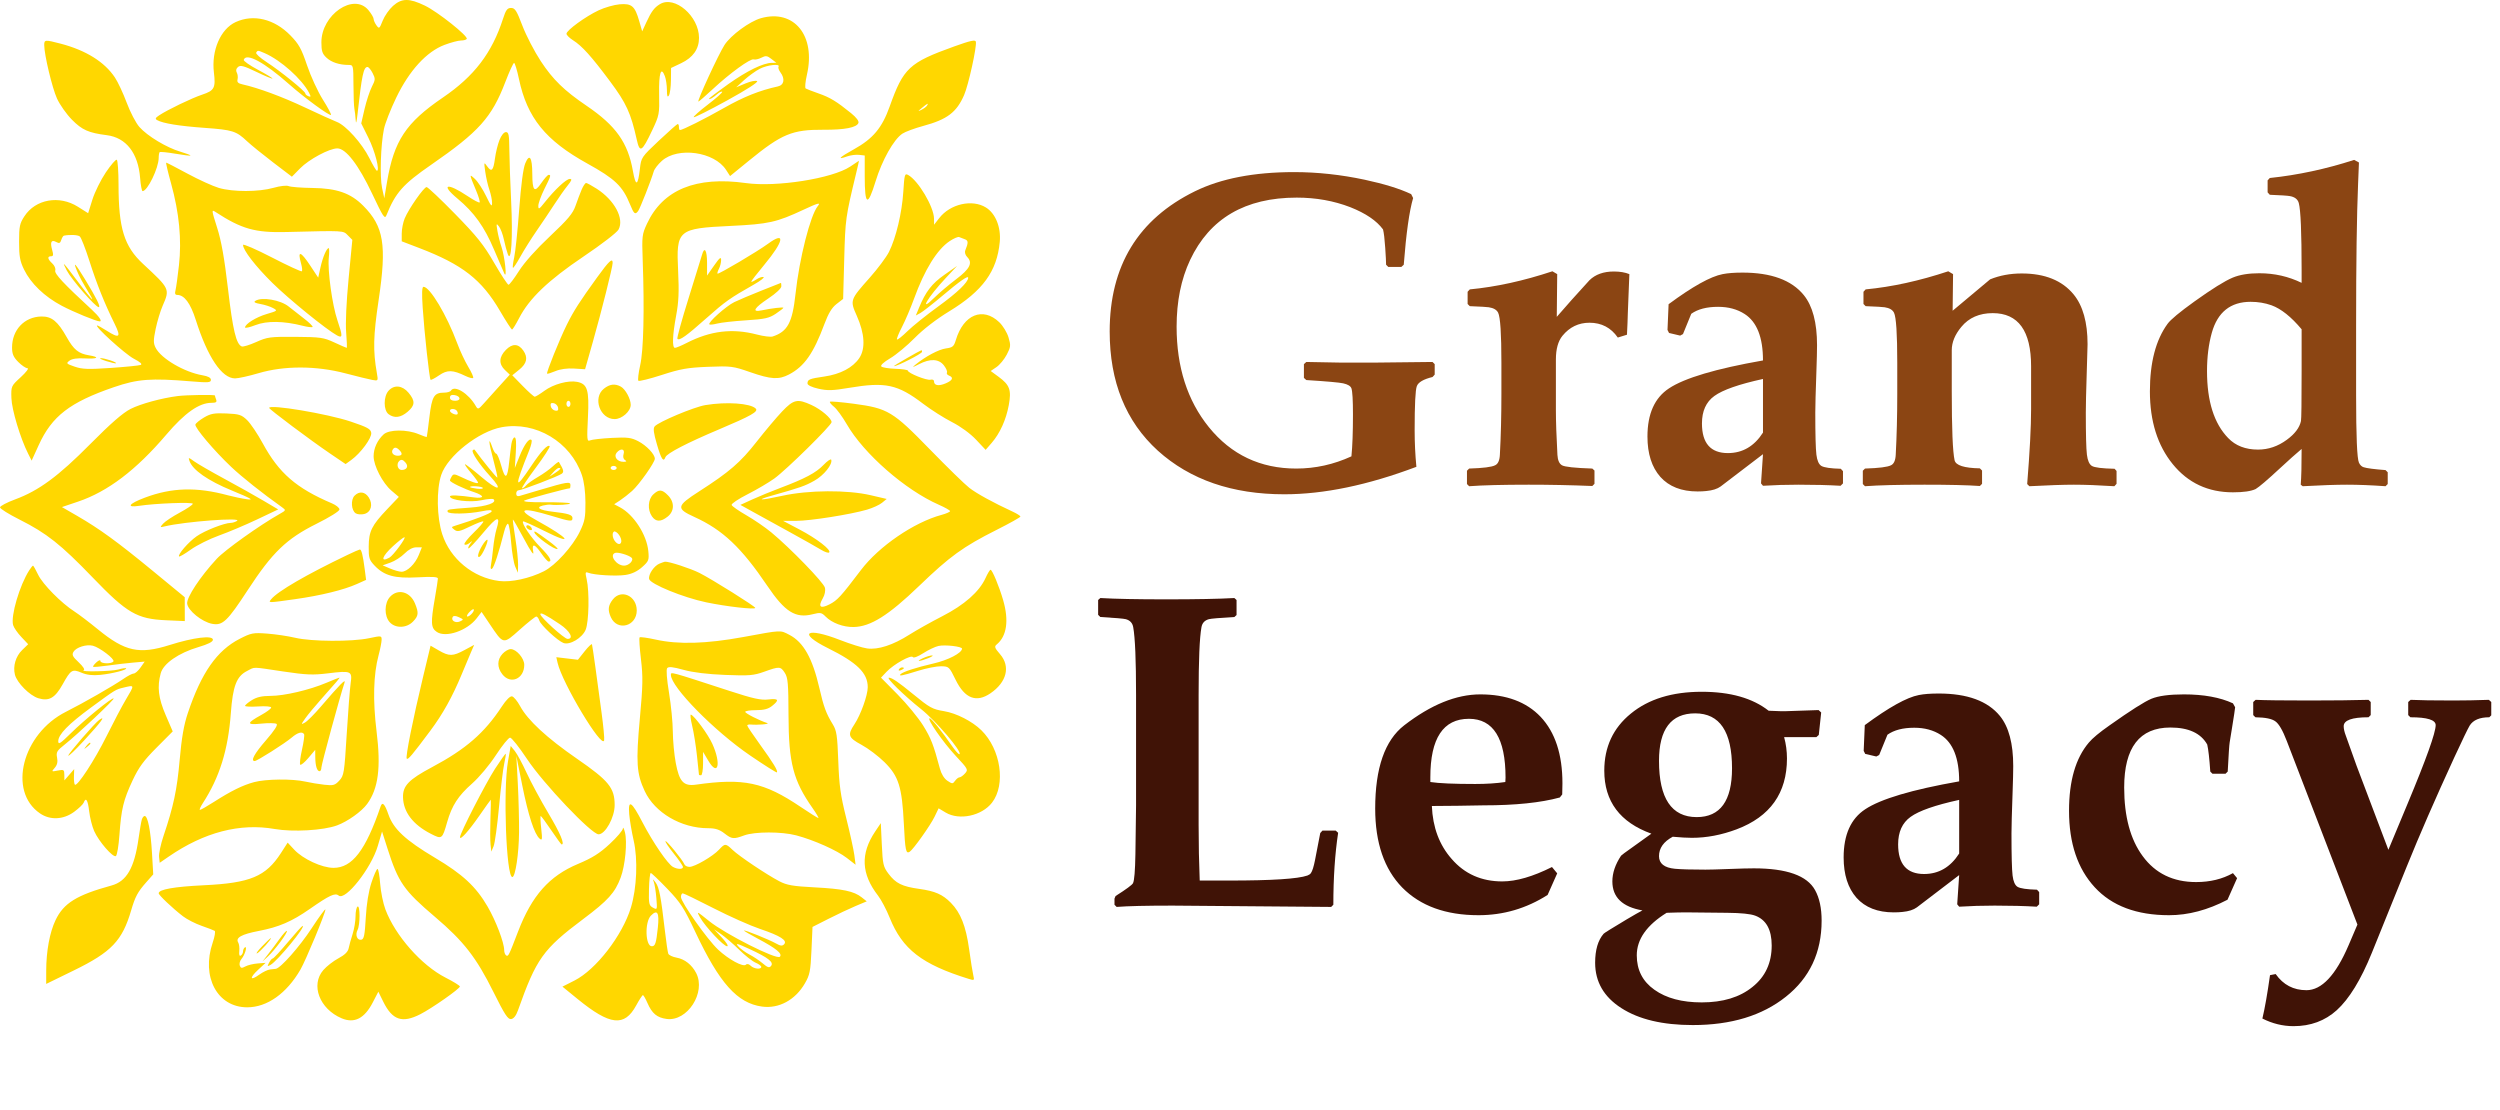 <svg width="196" height="87" viewBox="0 0 196 87" fill="none" xmlns="http://www.w3.org/2000/svg">
<path d="M112.48 29.37L112.31 29.558C111.603 29.729 111.193 29.968 111.079 30.275C110.965 30.572 110.908 31.722 110.908 33.727C110.908 34.696 110.954 35.653 111.045 36.599C107.24 38.034 103.787 38.752 100.688 38.752C96.61 38.752 93.306 37.613 90.776 35.334C88.258 33.044 86.999 29.928 86.999 25.986C86.999 20.848 89.227 17.185 93.682 14.997C95.721 13.995 98.313 13.493 101.458 13.493C103.28 13.493 105.126 13.693 106.995 14.091C108.533 14.422 109.746 14.798 110.635 15.219L110.789 15.527C110.492 16.529 110.247 18.273 110.054 20.756L109.866 20.927H108.84L108.669 20.756C108.669 20.54 108.647 20.096 108.601 19.423C108.556 18.74 108.499 18.261 108.43 17.988C107.929 17.304 107.074 16.723 105.867 16.245C104.568 15.743 103.167 15.493 101.663 15.493C97.629 15.493 94.844 17.122 93.306 20.38C92.599 21.884 92.246 23.627 92.246 25.61C92.246 28.777 93.089 31.403 94.775 33.488C96.53 35.653 98.814 36.735 101.628 36.735C103.121 36.735 104.562 36.416 105.952 35.778C106.032 34.981 106.072 33.887 106.072 32.497C106.072 31.369 106.032 30.686 105.952 30.446C105.884 30.264 105.667 30.133 105.303 30.053C104.995 29.985 104.032 29.899 102.415 29.797L102.227 29.626V28.549L102.415 28.378C104.067 28.424 105.798 28.441 107.61 28.43C108.658 28.418 110.225 28.401 112.31 28.378L112.48 28.549V29.37ZM127.742 21.491L127.622 24.533C127.611 25.035 127.588 25.604 127.554 26.242L126.836 26.464C126.3 25.69 125.56 25.302 124.614 25.302C123.76 25.302 123.053 25.644 122.495 26.328C122.153 26.749 121.982 27.37 121.982 28.19V32.19C121.982 33.021 122.022 34.178 122.102 35.659C122.125 36.08 122.244 36.354 122.461 36.479C122.677 36.604 123.469 36.69 124.836 36.735L125.007 36.889V37.932L124.836 38.102C123.162 38.034 121.498 38 119.846 38C117.807 38 116.252 38.04 115.181 38.12L115.01 37.949V36.906L115.181 36.735C116.274 36.701 116.952 36.616 117.214 36.479C117.442 36.377 117.568 36.103 117.59 35.659C117.67 34.178 117.71 32.588 117.71 30.891V28.447C117.71 26.168 117.625 24.858 117.454 24.516C117.34 24.288 117.095 24.146 116.719 24.089C116.582 24.066 116.086 24.038 115.232 24.003L115.061 23.832V22.875L115.232 22.688C117.283 22.494 119.442 22.021 121.709 21.269L122.085 21.491L122.051 24.841C122.757 24.02 123.612 23.064 124.614 21.97C125.081 21.514 125.719 21.286 126.528 21.286C127.007 21.286 127.411 21.355 127.742 21.491ZM144.49 37.898L144.302 38.085C143.345 38.029 142.245 38 141.003 38C140.035 38 139.106 38.029 138.218 38.085L138.064 37.898L138.218 35.607L134.902 38.137C134.64 38.33 134.264 38.45 133.774 38.496C133.581 38.518 133.353 38.53 133.091 38.53C131.826 38.53 130.852 38.148 130.168 37.385C129.496 36.621 129.16 35.568 129.16 34.223C129.16 32.446 129.724 31.187 130.852 30.446C132.071 29.637 134.526 28.908 138.218 28.259C138.218 26.447 137.739 25.234 136.782 24.619C136.201 24.243 135.506 24.055 134.697 24.055C133.809 24.055 133.108 24.237 132.595 24.602L131.946 26.191L131.724 26.311L130.852 26.105L130.732 25.866L130.818 23.85C132.698 22.46 134.111 21.674 135.056 21.491C135.455 21.412 135.973 21.372 136.611 21.372C138.856 21.372 140.457 21.958 141.414 23.132C142.109 23.986 142.456 25.297 142.456 27.062C142.456 27.495 142.439 28.19 142.405 29.148C142.348 30.742 142.319 31.808 142.319 32.343C142.319 34.064 142.348 35.163 142.405 35.642C142.462 36.109 142.593 36.405 142.798 36.53C143.014 36.656 143.521 36.73 144.319 36.752L144.49 36.94V37.898ZM138.218 33.916V29.711C136.338 30.122 135.068 30.566 134.407 31.044C133.757 31.512 133.433 32.229 133.433 33.198C133.433 34.747 134.111 35.522 135.466 35.522C136.617 35.522 137.534 34.986 138.218 33.916ZM165.938 37.932L165.767 38.12C164.513 38.04 163.454 38 162.588 38C161.79 38 160.628 38.04 159.102 38.12L158.931 37.949C159.136 35.408 159.238 33.448 159.238 32.07V28.72C159.238 25.94 158.236 24.55 156.23 24.55C155.182 24.55 154.362 24.909 153.77 25.627C153.268 26.231 153.018 26.84 153.018 27.456V30.651C153.018 33.602 153.092 35.414 153.24 36.086C153.331 36.485 153.992 36.696 155.222 36.718L155.393 36.889V37.932L155.222 38.102C154.254 38.034 152.807 38 150.881 38C148.842 38 147.287 38.04 146.216 38.12L146.045 37.949V36.906L146.216 36.735C147.31 36.701 147.987 36.616 148.25 36.479C148.477 36.377 148.603 36.103 148.625 35.659C148.705 34.178 148.745 32.588 148.745 30.891V28.447C148.745 26.168 148.66 24.858 148.489 24.516C148.375 24.288 148.13 24.146 147.754 24.089C147.617 24.066 147.122 24.038 146.267 24.003L146.096 23.832V22.875L146.267 22.688C148.318 22.494 150.477 22.021 152.744 21.269L153.12 21.491L153.086 24.362L156.025 21.901C156.777 21.594 157.603 21.44 158.503 21.44C160.315 21.44 161.671 21.987 162.571 23.081C163.3 23.969 163.665 25.274 163.665 26.994C163.665 27.188 163.642 27.98 163.596 29.37C163.551 30.76 163.528 31.751 163.528 32.343C163.528 34.064 163.556 35.163 163.613 35.642C163.67 36.109 163.801 36.405 164.006 36.53C164.211 36.656 164.804 36.73 165.784 36.752L165.938 36.923V37.932ZM187.197 37.949L187.026 38.12C185.91 38.04 184.902 38 184.001 38C183.147 38 181.991 38.04 180.532 38.12L180.378 38C180.424 37.442 180.447 36.508 180.447 35.197C180.037 35.539 179.45 36.063 178.687 36.77C177.741 37.647 177.126 38.171 176.841 38.342C176.476 38.513 175.884 38.598 175.063 38.598C173.115 38.598 171.543 37.863 170.347 36.394C169.15 34.924 168.552 33.021 168.552 30.686C168.552 28.418 169.014 26.652 169.937 25.388C170.176 25.057 170.882 24.471 172.056 23.627C173.423 22.648 174.42 22.027 175.046 21.765C175.593 21.537 176.288 21.423 177.131 21.423C178.316 21.423 179.421 21.674 180.447 22.175V21.218C180.447 18.221 180.373 16.455 180.225 15.92C180.145 15.624 179.911 15.441 179.524 15.373C179.342 15.339 178.818 15.305 177.952 15.271L177.781 15.082V14.143L177.952 13.955C180.139 13.727 182.344 13.254 184.565 12.536L184.941 12.741C184.941 12.787 184.919 13.351 184.873 14.433C184.771 16.883 184.719 20.563 184.719 25.473V30.993C184.719 34.195 184.793 35.955 184.941 36.274C185.033 36.468 185.158 36.587 185.317 36.633C185.568 36.713 186.138 36.787 187.026 36.855L187.197 37.026V37.949ZM180.447 29.028V25.815C179.626 24.835 178.84 24.209 178.088 23.935C177.576 23.753 177.029 23.662 176.448 23.662C174.875 23.662 173.861 24.471 173.406 26.088C173.155 26.988 173.03 27.991 173.03 29.096C173.03 31.455 173.582 33.203 174.688 34.343C175.269 34.947 176.049 35.248 177.029 35.248C177.838 35.248 178.59 34.992 179.285 34.48C179.911 34.024 180.282 33.534 180.396 33.01C180.43 32.85 180.447 31.523 180.447 29.028Z" fill="#8B4513"/>
<path d="M104.91 65.292C104.659 66.955 104.534 68.835 104.534 70.932L104.363 71.103L91.939 71C89.865 71 88.401 71.034 87.546 71.103L87.376 70.932V70.453L87.461 70.248C88.304 69.713 88.76 69.376 88.828 69.24C88.931 69.035 88.993 68.277 89.016 66.967L89.067 63.139V54.474C89.067 51.763 88.993 49.997 88.845 49.176C88.788 48.846 88.595 48.635 88.264 48.544C88.093 48.498 87.427 48.441 86.265 48.373L86.094 48.202V47.04L86.265 46.886C87.438 46.955 89.159 46.989 91.426 46.989C93.773 46.989 95.556 46.955 96.775 46.886L96.946 47.04V48.219L96.775 48.373C95.613 48.441 94.946 48.498 94.775 48.544C94.445 48.635 94.251 48.846 94.194 49.176C94.046 49.997 93.972 51.763 93.972 54.474V64.694C93.972 66.186 94.001 67.633 94.058 69.035H96.382C99.709 69.035 101.748 68.904 102.5 68.642C102.625 68.596 102.716 68.533 102.773 68.454C102.887 68.294 102.996 67.952 103.098 67.428L103.508 65.309L103.679 65.121H104.722L104.91 65.292ZM122.495 61.413C122.495 61.606 122.489 61.897 122.478 62.284L122.29 62.523C120.786 62.934 118.792 63.139 116.309 63.139C115.864 63.139 115.192 63.15 114.292 63.173C113.392 63.184 112.714 63.19 112.258 63.19C112.327 64.865 112.845 66.249 113.813 67.343C114.827 68.516 116.149 69.103 117.778 69.103C118.872 69.103 120.171 68.727 121.675 67.975L122.085 68.471L121.333 70.163C119.67 71.222 117.864 71.752 115.916 71.752C113.352 71.752 111.358 71.028 109.934 69.582C108.521 68.135 107.815 66.072 107.815 63.395C107.815 60.216 108.573 58.04 110.088 56.867C112.184 55.249 114.172 54.44 116.052 54.44C118.092 54.44 119.67 55.027 120.786 56.2C121.925 57.408 122.495 59.145 122.495 61.413ZM118.035 60.968C118.035 57.892 117.078 56.354 115.164 56.354C113.147 56.354 112.139 57.881 112.139 60.934V61.31C112.799 61.413 113.973 61.464 115.659 61.464C116.536 61.464 117.323 61.413 118.018 61.31C118.029 61.151 118.035 61.037 118.035 60.968ZM142.815 72.179C142.815 74.674 141.881 76.662 140.012 78.144C138.155 79.625 135.723 80.365 132.715 80.365C130.356 80.365 128.488 79.921 127.109 79.032C125.742 78.155 125.059 76.97 125.059 75.478C125.059 74.475 125.281 73.717 125.725 73.205C125.771 73.148 126.375 72.772 127.537 72.077C128.095 71.746 128.505 71.513 128.767 71.376C127.195 71.103 126.409 70.345 126.409 69.103C126.409 68.442 126.637 67.77 127.092 67.086C127.126 67.041 127.434 66.813 128.015 66.403C128.289 66.209 128.773 65.862 129.468 65.36C127.007 64.472 125.776 62.825 125.776 60.421C125.776 58.564 126.471 57.072 127.861 55.944C129.251 54.804 131.103 54.235 133.416 54.235C135.649 54.235 137.397 54.73 138.662 55.722C139.38 55.756 139.841 55.767 140.046 55.756C140.605 55.733 141.448 55.705 142.576 55.67L142.781 55.858L142.593 57.619L142.405 57.79H139.875C140.024 58.336 140.098 58.895 140.098 59.464C140.098 62.176 138.782 64.027 136.15 65.019C134.965 65.463 133.797 65.685 132.646 65.685C132.259 65.685 131.758 65.657 131.143 65.6C130.425 65.987 130.066 66.494 130.066 67.121C130.066 67.702 130.482 68.032 131.313 68.112C131.792 68.157 132.59 68.18 133.706 68.18C134.059 68.18 134.674 68.163 135.552 68.129C136.429 68.095 137.078 68.078 137.5 68.078C140.075 68.078 141.676 68.647 142.302 69.787C142.644 70.402 142.815 71.199 142.815 72.179ZM135.791 60.233C135.791 57.362 134.828 55.927 132.903 55.927C131.012 55.927 130.066 57.169 130.066 59.652C130.066 62.592 131.051 64.061 133.022 64.061C134.868 64.061 135.791 62.785 135.791 60.233ZM138.901 74.127C138.901 72.886 138.468 72.105 137.603 71.786C137.238 71.649 136.509 71.575 135.415 71.564L132.168 71.53C131.803 71.53 131.302 71.541 130.664 71.564C129.103 72.532 128.323 73.643 128.323 74.897C128.323 76.047 128.784 76.947 129.707 77.597C130.63 78.257 131.866 78.588 133.416 78.588C135.079 78.588 136.406 78.183 137.397 77.374C138.4 76.577 138.901 75.495 138.901 74.127ZM159.871 70.897L159.683 71.085C158.726 71.028 157.626 71 156.384 71C155.416 71 154.487 71.028 153.599 71.085L153.445 70.897L153.599 68.607L150.283 71.137C150.021 71.33 149.645 71.45 149.155 71.496C148.962 71.518 148.734 71.53 148.472 71.53C147.207 71.53 146.233 71.148 145.549 70.385C144.877 69.621 144.541 68.567 144.541 67.223C144.541 65.446 145.105 64.187 146.233 63.446C147.452 62.637 149.907 61.908 153.599 61.259C153.599 59.447 153.12 58.234 152.163 57.619C151.582 57.243 150.887 57.055 150.078 57.055C149.189 57.055 148.489 57.237 147.976 57.602L147.327 59.191L147.104 59.31L146.233 59.105L146.113 58.866L146.199 56.85C148.079 55.46 149.491 54.673 150.437 54.491C150.836 54.411 151.354 54.372 151.992 54.372C154.237 54.372 155.837 54.958 156.794 56.132C157.489 56.986 157.837 58.297 157.837 60.062C157.837 60.495 157.82 61.19 157.786 62.148C157.729 63.742 157.7 64.808 157.7 65.343C157.7 67.064 157.729 68.163 157.786 68.642C157.843 69.109 157.974 69.405 158.179 69.53C158.395 69.656 158.902 69.73 159.7 69.752L159.871 69.94V70.897ZM153.599 66.915V62.711C151.719 63.122 150.448 63.566 149.788 64.044C149.138 64.512 148.813 65.229 148.813 66.198C148.813 67.747 149.491 68.522 150.847 68.522C151.998 68.522 152.915 67.987 153.599 66.915ZM175.388 68.847L174.636 70.539C173.087 71.347 171.56 71.752 170.056 71.752C167.515 71.752 165.573 71.023 164.229 69.564C162.884 68.106 162.212 66.107 162.212 63.566C162.212 61.219 162.73 59.436 163.767 58.217C164.052 57.875 164.593 57.425 165.391 56.867C167.031 55.705 168.125 55.01 168.672 54.782C169.23 54.554 170.079 54.44 171.218 54.44C172.768 54.44 174.049 54.673 175.063 55.141L175.234 55.448C175.223 55.596 175.143 56.126 174.995 57.038L174.807 58.2C174.773 58.393 174.722 59.157 174.653 60.49L174.482 60.661H173.457L173.286 60.49C173.218 59.476 173.138 58.769 173.047 58.371C172.546 57.482 171.583 57.038 170.159 57.038C167.743 57.038 166.536 58.604 166.536 61.737C166.536 64.016 167.02 65.81 167.988 67.121C168.979 68.476 170.375 69.154 172.175 69.154C173.269 69.154 174.232 68.921 175.063 68.454L175.388 68.847ZM195.315 56.081L195.161 56.234C194.409 56.234 193.896 56.451 193.623 56.884C193.475 57.134 193.07 57.972 192.41 59.396C190.917 62.643 189.681 65.48 188.701 67.907L185.95 74.709C185.095 76.816 184.178 78.314 183.198 79.203C182.275 80.035 181.147 80.451 179.814 80.451C178.971 80.451 178.157 80.251 177.371 79.853C177.564 79.044 177.764 77.91 177.969 76.452L178.413 76.366C179.006 77.209 179.809 77.631 180.823 77.631C182.019 77.631 183.118 76.463 184.121 74.127L184.822 72.487L179.285 58.097C178.966 57.266 178.669 56.753 178.396 56.559C178.134 56.354 177.61 56.246 176.824 56.234L176.653 56.063V55.038L176.841 54.867C177.57 54.901 178.966 54.919 181.028 54.919C182.942 54.919 184.497 54.901 185.693 54.867L185.864 55.038V56.063L185.693 56.234C184.395 56.234 183.745 56.468 183.745 56.935C183.745 57.14 183.802 57.391 183.916 57.687C184.098 58.211 184.377 58.992 184.753 60.028L187.249 66.625L188.752 63.019C190.222 59.498 190.957 57.442 190.957 56.85C190.957 56.44 190.296 56.234 188.975 56.234L188.804 56.063V55.038L188.992 54.867C189.653 54.901 190.769 54.919 192.341 54.919C193.23 54.919 194.159 54.901 195.127 54.867L195.315 55.038V56.081Z" fill="#401306"/>
<path fill-rule="evenodd" clip-rule="evenodd" d="M30.809 0.465C30.512 0.73 30.149 1.25 30.003 1.621C29.751 2.257 29.724 2.278 29.514 1.987C29.391 1.818 29.291 1.59 29.291 1.482C29.291 1.374 29.108 1.065 28.884 0.795C27.733 -0.591 25.197 1.144 25.197 3.318C25.197 4.001 25.267 4.215 25.593 4.521C25.982 4.886 26.609 5.091 27.337 5.091C27.697 5.091 27.705 5.124 27.711 6.647C27.714 7.503 27.747 8.346 27.783 8.522C27.82 8.697 27.865 9.092 27.884 9.4C27.907 9.773 27.956 9.614 28.033 8.921C28.365 5.899 28.502 5.251 28.811 5.251C28.898 5.251 29.078 5.466 29.213 5.73C29.439 6.173 29.434 6.254 29.152 6.807C28.984 7.136 28.728 7.915 28.583 8.539L28.32 9.673L28.888 10.816C29.401 11.848 29.798 13.389 29.551 13.389C29.497 13.389 29.233 12.947 28.964 12.406C28.383 11.239 27.116 9.828 26.409 9.559C26.132 9.454 25.011 8.946 23.918 8.43C22.129 7.585 20.235 6.885 18.999 6.612C18.664 6.538 18.569 6.439 18.624 6.224C18.665 6.064 18.638 5.824 18.564 5.69C18.476 5.531 18.51 5.378 18.662 5.25C18.851 5.091 19.121 5.163 20.101 5.634C20.764 5.954 21.33 6.19 21.36 6.16C21.39 6.13 20.884 5.823 20.236 5.478C19.589 5.134 19.081 4.78 19.109 4.692C19.291 4.107 20.713 4.872 22.677 6.613C23.866 7.666 25.845 9.115 25.95 9.009C25.99 8.968 25.703 8.429 25.312 7.81C24.921 7.191 24.365 5.985 24.076 5.13C23.628 3.805 23.433 3.455 22.758 2.765C21.504 1.484 19.87 1.089 18.475 1.731C17.289 2.277 16.562 3.963 16.771 5.688C16.917 6.89 16.805 7.103 15.859 7.417C15.03 7.692 13.149 8.598 12.47 9.048C12.177 9.243 12.147 9.319 12.325 9.42C12.771 9.673 14.055 9.882 16.047 10.025C18.232 10.182 18.521 10.273 19.37 11.075C19.673 11.361 20.588 12.103 21.403 12.725L22.885 13.854L23.529 13.199C24.223 12.493 25.823 11.634 26.446 11.634C27.116 11.633 28.114 12.932 29.18 15.192C30.043 17.02 30.165 17.204 30.298 16.873C31.003 15.111 31.593 14.444 33.799 12.921C37.546 10.332 38.556 9.206 39.617 6.431C39.932 5.606 40.242 4.932 40.304 4.932C40.367 4.932 40.54 5.501 40.687 6.198C41.332 9.236 42.769 11.011 46.056 12.827C48.215 14.02 48.814 14.594 49.396 16.026C49.703 16.784 49.794 16.858 50.033 16.541C50.181 16.343 51.058 14.115 51.253 13.439C51.308 13.247 51.595 12.874 51.891 12.612C53.149 11.492 56.002 11.893 56.924 13.319L57.237 13.804L58.737 12.581C61.29 10.498 62.118 10.156 64.567 10.172C66.214 10.184 67.165 9.999 67.3 9.642C67.355 9.496 67.142 9.211 66.725 8.873C65.579 7.945 65.077 7.64 64.176 7.326C63.695 7.158 63.241 6.983 63.167 6.937C63.093 6.891 63.137 6.403 63.264 5.852C63.969 2.797 62.256 0.694 59.657 1.426C58.771 1.676 57.295 2.761 56.801 3.526C56.331 4.256 54.62 7.963 54.754 7.963C54.798 7.963 55.305 7.524 55.881 6.988C57.224 5.737 58.84 4.565 59.094 4.657C59.203 4.696 59.471 4.636 59.691 4.524C60.035 4.348 60.144 4.362 60.478 4.622L60.866 4.924L60.514 4.928C59.832 4.935 58.589 5.541 57.097 6.595C56.269 7.181 55.591 7.696 55.591 7.741C55.591 7.846 55.906 7.664 56.261 7.355C56.413 7.223 56.574 7.152 56.619 7.197C56.664 7.243 56.162 7.691 55.503 8.194C54.844 8.697 54.341 9.144 54.386 9.19C54.43 9.235 55.61 8.643 57.006 7.875C58.563 7.019 59.472 6.432 59.356 6.359C59.251 6.293 58.84 6.376 58.441 6.543L57.717 6.845L58.346 6.273C58.693 5.958 59.239 5.563 59.561 5.396C60.146 5.091 61.194 4.971 61.038 5.227C60.992 5.302 61.057 5.499 61.181 5.666C61.564 6.178 61.477 6.668 60.984 6.776C59.554 7.089 58.301 7.59 56.772 8.459C55.231 9.334 53.508 10.197 53.303 10.197C53.262 10.197 53.228 10.09 53.228 9.958C53.228 9.826 53.187 9.719 53.137 9.719C53.087 9.719 52.422 10.307 51.658 11.026C50.298 12.307 50.268 12.351 50.17 13.22C50.015 14.596 49.841 14.657 49.621 13.411C49.227 11.178 48.287 9.854 45.984 8.29C44.231 7.1 43.349 6.24 42.402 4.803C41.9 4.04 41.25 2.787 40.958 2.019C40.506 0.83 40.374 0.623 40.069 0.623C39.776 0.623 39.661 0.776 39.44 1.461C38.569 4.155 37.185 5.97 34.725 7.645C31.822 9.622 30.885 11.038 30.343 14.267L30.129 15.543L29.956 14.745C29.767 13.871 29.845 11.377 30.101 10.118C30.189 9.679 30.623 8.57 31.065 7.654C32.089 5.529 33.444 4.048 34.849 3.519C35.35 3.33 35.93 3.176 36.138 3.176C36.346 3.176 36.551 3.12 36.593 3.05C36.723 2.838 34.309 0.919 33.307 0.439C32.073 -0.154 31.498 -0.147 30.809 0.465ZM51.732 0.328C51.296 0.594 51.063 0.906 50.678 1.74L50.347 2.458L50.117 1.66C49.775 0.47 49.528 0.258 48.583 0.337C48.15 0.374 47.406 0.587 46.929 0.811C45.908 1.291 44.415 2.378 44.412 2.644C44.411 2.747 44.64 2.976 44.921 3.153C45.63 3.599 46.361 4.411 47.832 6.385C49.106 8.094 49.46 8.869 49.925 10.961C50.16 12.017 50.33 11.912 51.132 10.215C51.687 9.042 51.706 8.946 51.676 7.377C51.645 5.727 51.825 5.166 52.126 5.97C52.213 6.2 52.285 6.689 52.286 7.056C52.288 7.546 52.329 7.66 52.441 7.485C52.525 7.353 52.598 6.814 52.602 6.288L52.611 5.33L53.406 4.953C54.332 4.512 54.802 3.845 54.803 2.97C54.804 1.266 52.893 -0.379 51.732 0.328ZM74.803 3.643C71.277 4.912 70.829 5.329 69.75 8.352C69.151 10.029 68.448 10.87 66.949 11.703C65.781 12.351 65.588 12.555 66.42 12.261C66.688 12.166 67.107 12.112 67.351 12.141L67.795 12.192V13.819C67.795 16.123 68.025 16.237 68.639 14.236C69.153 12.557 70.067 10.93 70.75 10.477C70.975 10.327 71.712 10.055 72.39 9.871C74.262 9.363 74.994 8.809 75.585 7.455C75.927 6.672 76.593 3.647 76.507 3.27C76.468 3.098 76.088 3.181 74.803 3.643ZM3.467 3.535C3.471 4.3 4.088 6.883 4.466 7.719C4.684 8.202 5.212 8.952 5.64 9.385C6.436 10.192 6.941 10.416 8.374 10.598C9.887 10.791 10.83 11.999 10.984 13.94C11.029 14.515 11.117 14.985 11.178 14.985C11.562 14.985 12.441 13.169 12.441 12.377C12.441 12.173 12.475 11.972 12.517 11.929C12.559 11.887 13.108 11.941 13.737 12.049C14.366 12.158 14.904 12.223 14.933 12.194C14.961 12.165 14.607 12.03 14.146 11.894C13.061 11.574 11.55 10.663 10.925 9.952C10.654 9.644 10.208 8.79 9.934 8.053C9.66 7.317 9.244 6.427 9.009 6.075C8.193 4.851 6.739 3.944 4.754 3.423C3.534 3.103 3.464 3.109 3.467 3.535ZM20.084 4.126C20.033 4.209 20.396 4.54 20.89 4.861C21.972 5.561 23.937 7.152 23.937 7.326C23.937 7.395 24.045 7.493 24.177 7.544C24.379 7.622 24.388 7.581 24.233 7.282C23.672 6.198 22.007 4.712 20.741 4.164C20.21 3.935 20.2 3.934 20.084 4.126ZM72.284 8.456C71.944 8.738 71.938 8.759 72.235 8.612C72.425 8.517 72.624 8.369 72.678 8.282C72.82 8.049 72.724 8.091 72.284 8.456ZM39.158 10.98C39.023 11.322 38.864 11.97 38.806 12.419C38.679 13.384 38.539 13.524 38.189 13.033C37.942 12.685 37.936 12.701 38.044 13.469C38.105 13.908 38.251 14.545 38.369 14.885C38.486 15.225 38.581 15.692 38.579 15.922C38.575 16.254 38.479 16.141 38.114 15.379C37.861 14.85 37.461 14.239 37.227 14.023C36.776 13.606 36.778 13.623 37.331 14.949C37.525 15.411 37.647 15.827 37.603 15.871C37.559 15.916 37.141 15.696 36.675 15.384C35.053 14.296 34.492 14.425 35.865 15.568C37.175 16.659 37.973 17.774 38.732 19.571C39.094 20.428 39.458 21.272 39.541 21.448C39.772 21.936 39.575 20.11 39.316 19.357C39.198 19.015 39.054 18.448 38.996 18.096C38.9 17.516 38.911 17.485 39.121 17.755C39.248 17.918 39.422 18.385 39.508 18.792C39.595 19.199 39.732 19.712 39.814 19.932C40.085 20.659 40.212 18.634 40.074 15.79C40.003 14.338 39.94 12.521 39.933 11.753C39.923 10.57 39.882 10.357 39.663 10.357C39.509 10.357 39.304 10.61 39.158 10.98ZM41.18 12.809C41.018 13.2 40.848 14.499 40.705 16.418C40.582 18.067 40.407 19.757 40.314 20.174C40.222 20.59 40.176 20.961 40.212 20.997C40.248 21.033 40.506 20.647 40.787 20.138C41.068 19.63 41.645 18.711 42.07 18.096C42.495 17.482 43.121 16.549 43.462 16.022C43.803 15.495 44.271 14.831 44.502 14.546C44.827 14.145 44.865 14.027 44.672 14.027C44.398 14.027 43.492 14.872 42.709 15.859C42.266 16.417 42.205 16.45 42.205 16.134C42.205 15.935 42.417 15.347 42.677 14.825C43.191 13.793 43.217 13.708 43.014 13.708C42.939 13.708 42.679 13.998 42.436 14.353C41.897 15.142 41.739 14.98 41.732 13.628C41.726 12.321 41.512 12.004 41.18 12.809ZM8.299 13.513C7.902 14.103 7.427 15.065 7.244 15.65L6.91 16.715L6.107 16.209C4.642 15.286 2.789 15.615 1.915 16.953C1.543 17.522 1.496 17.748 1.496 18.962C1.496 20.093 1.563 20.469 1.883 21.128C2.415 22.225 3.485 23.253 4.842 23.972C5.758 24.457 7.557 25.198 7.82 25.198C8.032 25.198 7.773 24.812 7.212 24.293C4.971 22.224 4.253 21.455 4.331 21.206C4.378 21.058 4.275 20.815 4.097 20.652C3.725 20.31 3.689 20.091 4.005 20.091C4.182 20.091 4.2 19.985 4.088 19.59C3.913 18.972 4.021 18.764 4.409 18.974C4.644 19.101 4.723 19.07 4.803 18.814C4.858 18.639 4.952 18.486 5.011 18.475C5.492 18.383 6.096 18.412 6.253 18.535C6.358 18.616 6.697 19.478 7.006 20.448C7.584 22.263 8.197 23.791 8.991 25.397C9.514 26.456 9.371 26.571 8.346 25.916C8.003 25.696 7.677 25.517 7.62 25.517C7.333 25.517 9.811 27.769 10.481 28.117C11.005 28.39 11.182 28.552 11.024 28.612C10.894 28.662 9.837 28.768 8.677 28.847C6.921 28.967 6.446 28.95 5.856 28.746C5.193 28.517 5.166 28.487 5.448 28.276C5.647 28.125 6.052 28.067 6.654 28.1C7.672 28.156 7.87 28.002 6.968 27.855C6.155 27.722 5.78 27.416 5.231 26.437C4.529 25.185 4.05 24.796 3.235 24.813C1.908 24.843 0.945 25.865 0.945 27.244C0.945 27.748 1.049 27.991 1.429 28.377C1.696 28.647 2.022 28.868 2.153 28.868C2.288 28.868 2.059 29.174 1.629 29.569C0.872 30.264 0.866 30.277 0.894 31.204C0.921 32.119 1.591 34.35 2.203 35.562L2.481 36.113L3.037 34.893C4.072 32.624 5.476 31.541 8.915 30.359C10.8 29.711 11.818 29.634 15 29.9C16.336 30.012 16.535 29.996 16.535 29.781C16.535 29.615 16.317 29.497 15.866 29.42C14.449 29.178 12.634 28.113 12.204 27.271C12.018 26.906 12.018 26.687 12.204 25.785C12.325 25.203 12.569 24.392 12.747 23.984C13.328 22.652 13.326 22.647 11.216 20.691C9.734 19.316 9.295 17.897 9.293 14.476C9.292 13.45 9.231 12.572 9.156 12.525C9.082 12.479 8.697 12.924 8.299 13.513ZM66.652 13.063C65.252 13.996 60.864 14.689 58.484 14.354C54.565 13.802 51.968 14.867 50.724 17.538C50.337 18.371 50.319 18.517 50.388 20.41C50.529 24.328 50.454 27.462 50.192 28.628C50.054 29.243 49.99 29.793 50.049 29.851C50.109 29.909 50.937 29.704 51.89 29.395C53.36 28.918 53.908 28.822 55.512 28.758C57.309 28.688 57.47 28.708 58.809 29.175C60.444 29.745 61.05 29.782 61.857 29.36C63.061 28.73 63.775 27.712 64.638 25.393C64.946 24.566 65.218 24.119 65.586 23.834L66.102 23.435L66.188 20.287C66.275 17.135 66.286 17.055 67.139 13.509C67.261 13.004 67.352 12.597 67.342 12.604C67.331 12.61 67.021 12.817 66.652 13.063ZM13.413 14.386C14.051 16.688 14.254 18.795 14.03 20.802C13.932 21.683 13.809 22.567 13.758 22.764C13.692 23.018 13.733 23.123 13.898 23.123C14.45 23.123 14.933 23.773 15.347 25.077C16.276 28.002 17.393 29.666 18.428 29.666C18.684 29.666 19.514 29.482 20.273 29.257C22.285 28.662 24.795 28.667 27.088 29.272C27.997 29.512 28.946 29.744 29.197 29.788C29.651 29.868 29.654 29.864 29.546 29.248C29.235 27.477 29.263 26.351 29.685 23.522C30.331 19.203 30.093 17.752 28.473 16.127C27.487 15.137 26.405 14.76 24.488 14.736C23.622 14.725 22.787 14.66 22.632 14.591C22.47 14.52 21.964 14.577 21.441 14.726C20.282 15.055 18.258 15.058 17.155 14.732C16.684 14.592 15.58 14.089 14.701 13.614C13.822 13.139 13.07 12.751 13.031 12.751C12.991 12.751 13.163 13.487 13.413 14.386ZM70.819 15.031C70.715 16.684 70.247 18.649 69.695 19.752C69.491 20.158 68.814 21.064 68.191 21.767C66.638 23.514 66.629 23.538 67.171 24.755C67.793 26.148 67.864 27.333 67.37 28.07C66.866 28.821 65.887 29.339 64.627 29.52C63.459 29.688 63.307 29.75 63.307 30.062C63.307 30.197 63.636 30.356 64.162 30.475C64.874 30.636 65.278 30.625 66.57 30.407C69.42 29.926 70.371 30.131 72.379 31.659C72.994 32.127 74.008 32.771 74.633 33.09C75.316 33.438 76.069 33.989 76.522 34.469L77.274 35.269L77.746 34.725C78.395 33.976 78.878 32.909 79.089 31.759C79.306 30.576 79.165 30.183 78.29 29.541L77.671 29.087L78.126 28.778C78.376 28.608 78.736 28.171 78.927 27.808C79.243 27.203 79.255 27.088 79.068 26.454C78.954 26.07 78.63 25.538 78.341 25.262C77.057 24.035 75.54 24.656 74.939 26.655C74.785 27.166 74.692 27.245 74.159 27.317C73.59 27.395 72.55 27.95 71.765 28.595C71.48 28.828 71.531 28.821 72.045 28.555C72.928 28.097 73.6 28.129 74.002 28.647C74.18 28.877 74.287 29.129 74.24 29.207C74.192 29.285 74.264 29.392 74.4 29.445C74.786 29.595 74.69 29.822 74.142 30.055C73.593 30.289 73.228 30.228 73.228 29.903C73.228 29.784 73.111 29.727 72.952 29.769C72.662 29.846 71.182 29.253 71.18 29.06C71.179 28.998 70.742 28.932 70.209 28.914C69.676 28.895 69.175 28.814 69.096 28.733C69.008 28.644 69.281 28.392 69.79 28.091C70.252 27.819 71.115 27.103 71.707 26.501C72.38 25.817 73.4 25.03 74.425 24.405C77.052 22.803 78.168 21.268 78.382 18.962C78.488 17.817 78.05 16.733 77.294 16.266C76.214 15.599 74.5 15.988 73.639 17.095L73.232 17.618L73.227 17.139C73.216 16.216 71.987 14.145 71.193 13.715C70.935 13.575 70.904 13.684 70.819 15.031ZM45.602 14.865C45.481 15.15 45.265 15.721 45.122 16.133C44.913 16.738 44.524 17.201 43.115 18.527C42.035 19.542 41.106 20.583 40.685 21.248C40.309 21.841 39.942 22.325 39.868 22.325C39.795 22.325 39.289 21.553 38.743 20.61C37.919 19.185 37.401 18.536 35.684 16.78C34.548 15.617 33.541 14.666 33.446 14.666C33.231 14.666 32.037 16.375 31.727 17.127C31.6 17.435 31.496 17.965 31.496 18.303V18.919L32.874 19.447C36.253 20.74 37.763 21.918 39.205 24.386C39.67 25.183 40.093 25.836 40.144 25.835C40.195 25.835 40.443 25.434 40.696 24.944C41.493 23.399 42.978 21.978 45.749 20.111C47.181 19.146 48.364 18.234 48.494 17.995C48.956 17.142 48.182 15.697 46.783 14.798C46.397 14.55 46.022 14.346 45.951 14.346C45.88 14.346 45.723 14.58 45.602 14.865ZM62.992 16.444C60.874 17.433 60.261 17.569 57.286 17.712C53.129 17.911 53.009 18.014 53.165 21.248C53.244 22.88 53.209 23.674 53.012 24.731C52.719 26.3 52.683 27.272 52.919 27.272C53.008 27.272 53.416 27.101 53.824 26.892C55.705 25.929 57.422 25.723 59.349 26.229C59.864 26.364 60.417 26.433 60.576 26.381C61.747 25.997 62.123 25.297 62.368 23.043C62.669 20.265 63.531 16.869 64.117 16.154C64.368 15.848 64.145 15.905 62.992 16.444ZM17.023 17.853C17.357 18.904 17.592 20.232 17.877 22.668C18.253 25.884 18.519 26.992 18.956 27.162C19.062 27.203 19.571 27.047 20.086 26.816C20.957 26.424 21.175 26.395 23.16 26.409C25.122 26.423 25.372 26.459 26.211 26.848C26.713 27.081 27.151 27.272 27.182 27.272C27.214 27.272 27.195 26.733 27.14 26.074C27.078 25.329 27.151 23.726 27.331 21.842L27.623 18.808L27.272 18.452C26.89 18.066 27.048 18.074 22.441 18.191C20.003 18.253 18.938 17.952 16.904 16.625C16.573 16.409 16.576 16.444 17.023 17.853ZM74.461 18.899C73.47 19.556 72.486 21.143 71.664 23.41C71.399 24.139 70.972 25.14 70.715 25.636C70.457 26.132 70.281 26.573 70.324 26.616C70.366 26.659 70.736 26.366 71.145 25.964C71.555 25.563 72.648 24.685 73.576 24.013C75.041 22.953 75.906 22.122 75.906 21.776C75.906 21.579 75.252 22.036 73.887 23.187C73.125 23.83 72.344 24.441 72.151 24.546L71.8 24.736L72.05 24.129C72.57 22.867 73.059 22.233 74.04 21.546L75.039 20.846L74.158 21.785C72.715 23.322 71.972 24.607 73.268 23.325C73.636 22.961 74.398 22.317 74.961 21.893C76.044 21.078 76.279 20.606 75.829 20.15C75.68 19.999 75.617 19.782 75.678 19.632C75.927 19.023 75.92 18.855 75.643 18.757C75.484 18.701 75.284 18.623 75.197 18.585C75.11 18.547 74.779 18.688 74.461 18.899ZM60.214 19.11C59.386 19.718 56.327 21.528 56.253 21.454C56.221 21.422 56.272 21.25 56.365 21.073C56.459 20.895 56.535 20.59 56.535 20.393C56.535 20.104 56.43 20.186 55.984 20.82L55.433 21.606V20.609C55.433 19.617 55.229 19.287 55.04 19.971C54.986 20.169 54.508 21.712 53.978 23.401C53.449 25.09 53.057 26.514 53.108 26.566C53.269 26.728 53.797 26.353 55.372 24.954C56.867 23.627 57.224 23.375 59.115 22.304C59.624 22.016 59.958 21.753 59.858 21.719C59.757 21.685 59.5 21.773 59.286 21.915C59.073 22.057 58.898 22.131 58.898 22.08C58.898 22.029 59.357 21.435 59.919 20.76C61.463 18.903 61.609 18.086 60.214 19.11ZM19.055 19.203C19.055 19.612 20.033 20.878 21.36 22.186C22.644 23.452 25.593 25.846 26.422 26.296C26.873 26.54 26.878 26.357 26.451 25.103C26.046 23.911 25.674 21.204 25.778 20.211C25.822 19.794 25.818 19.453 25.769 19.453C25.606 19.453 25.306 20.157 25.125 20.966L24.947 21.767L24.341 20.849C23.559 19.665 23.304 19.605 23.608 20.678C23.686 20.957 23.713 21.222 23.667 21.269C23.621 21.316 22.564 20.828 21.319 20.185C20.074 19.542 19.055 19.1 19.055 19.203ZM46.829 21.727C45.445 23.64 44.982 24.363 44.444 25.445C43.875 26.59 42.814 29.22 42.89 29.297C42.92 29.326 43.214 29.236 43.545 29.096C43.923 28.936 44.465 28.861 45.008 28.895L45.87 28.948L46.482 26.793C47.158 24.413 48.032 20.931 48.032 20.614C48.032 20.192 47.753 20.449 46.829 21.727ZM5.227 21.192C5.601 21.914 7.485 24.081 7.74 24.081C7.916 24.081 7.577 23.394 6.657 21.886C5.893 20.633 5.699 20.433 6.039 21.248C6.23 21.705 6.428 22.067 7.087 23.163C7.469 23.797 7.067 23.366 6.2 22.209C4.92 20.503 4.812 20.389 5.227 21.192ZM59.685 22.79C58.862 23.117 57.909 23.52 57.567 23.686C56.931 23.994 55.475 25.294 55.612 25.432C55.653 25.474 55.931 25.444 56.229 25.366C56.528 25.288 57.547 25.174 58.494 25.113C59.964 25.019 60.304 24.944 60.817 24.6C61.147 24.379 61.417 24.169 61.417 24.133C61.417 24.06 60.492 24.168 59.724 24.331C58.912 24.503 59.102 24.156 60.233 23.403C60.837 23.001 61.255 22.61 61.257 22.445C61.258 22.291 61.242 22.172 61.221 22.181C61.199 22.189 60.508 22.463 59.685 22.79ZM33.139 24.12C33.266 26.051 33.663 29.68 33.756 29.775C33.792 29.811 34.092 29.655 34.422 29.428C35.07 28.982 35.491 28.992 36.493 29.476C36.774 29.612 37.044 29.682 37.094 29.632C37.143 29.582 36.972 29.192 36.714 28.765C36.456 28.339 36.064 27.502 35.844 26.907C35.029 24.706 33.702 22.485 33.202 22.485C33.082 22.485 33.063 22.981 33.139 24.12ZM20.019 23.587C19.865 23.686 19.979 23.757 20.412 23.833C20.749 23.892 21.195 24.035 21.405 24.151C21.777 24.355 21.764 24.368 20.918 24.617C20.078 24.864 19.213 25.4 19.213 25.673C19.213 25.745 19.585 25.661 20.039 25.484C20.923 25.141 22.243 25.161 23.728 25.54C24.109 25.638 24.459 25.679 24.505 25.633C24.551 25.586 24.247 25.288 23.83 24.97C23.412 24.652 22.876 24.232 22.638 24.037C22.003 23.516 20.524 23.262 20.019 23.587ZM39.664 27.428C39.114 27.986 39.088 28.534 39.59 29.012L39.968 29.372L39.22 30.197C38.809 30.651 38.248 31.273 37.975 31.581C37.498 32.117 37.471 32.126 37.294 31.82C36.731 30.841 35.634 30.165 35.354 30.623C35.301 30.711 35.062 30.783 34.824 30.783C34.031 30.783 33.862 31.062 33.666 32.7C33.567 33.532 33.474 34.232 33.46 34.255C33.446 34.279 33.16 34.182 32.826 34.04C31.915 33.654 30.505 33.663 30.076 34.056C29.586 34.506 29.291 35.149 29.291 35.77C29.291 36.514 29.999 37.878 30.69 38.466L31.269 38.958L30.348 39.927C29.14 41.197 28.915 41.654 28.906 42.86C28.899 43.738 28.948 43.9 29.358 44.333C30.118 45.138 30.944 45.364 32.759 45.262C33.893 45.199 34.331 45.226 34.331 45.359C34.33 45.46 34.224 46.154 34.094 46.9C33.757 48.841 33.78 49.234 34.251 49.547C34.959 50.017 36.619 49.448 37.367 48.48L37.756 47.976L38.386 48.914C39.49 50.556 39.428 50.544 40.755 49.36C41.387 48.797 41.967 48.336 42.044 48.336C42.121 48.336 42.228 48.477 42.282 48.649C42.394 49.009 43.704 50.227 44.173 50.409C44.668 50.601 45.651 50.014 45.917 49.369C46.17 48.755 46.217 46.382 45.995 45.412C45.872 44.879 45.887 44.815 46.114 44.903C46.59 45.088 48.297 45.188 49.042 45.075C49.534 45 49.962 44.798 50.339 44.464C50.862 43.998 50.895 43.913 50.829 43.215C50.707 41.924 49.687 40.346 48.603 39.771L48.151 39.531L48.603 39.236C48.852 39.073 49.28 38.738 49.555 38.492C50.118 37.986 51.339 36.256 51.339 35.964C51.339 35.614 50.687 34.927 50.036 34.59C49.483 34.304 49.193 34.268 47.964 34.332C47.178 34.373 46.415 34.459 46.267 34.524C46.019 34.632 46.006 34.49 46.094 32.72C46.201 30.564 46.059 30.099 45.246 29.938C44.558 29.801 43.387 30.12 42.687 30.635C42.336 30.892 41.994 31.102 41.925 31.102C41.856 31.102 41.432 30.724 40.982 30.262L40.163 29.422L40.711 28.979C41.308 28.496 41.407 28.034 41.029 27.487C40.645 26.932 40.174 26.912 39.664 27.428ZM71.102 28.08C70.496 28.422 70.043 28.704 70.096 28.706C70.353 28.712 72.284 27.727 72.284 27.59C72.284 27.394 72.402 27.345 71.102 28.08ZM8.34 28.313C8.726 28.435 9.067 28.51 9.096 28.48C9.177 28.399 8.18 28.068 7.89 28.081C7.751 28.087 7.954 28.191 8.34 28.313ZM47.344 30.475C46.447 31.19 47.038 32.857 48.189 32.857C48.759 32.857 49.449 32.245 49.449 31.739C49.449 31.272 49.031 30.505 48.67 30.309C48.21 30.059 47.802 30.11 47.344 30.475ZM30.461 30.636C30.055 31.09 30.059 32.171 30.467 32.474C30.919 32.809 31.416 32.746 31.956 32.284C32.548 31.78 32.565 31.436 32.033 30.795C31.547 30.209 30.901 30.144 30.461 30.636ZM13.937 31.05C12.674 31.209 11.016 31.663 10.234 32.062C9.624 32.373 8.687 33.19 7.084 34.806C4.564 37.349 3.05 38.464 1.181 39.155C0.531 39.395 0 39.676 0 39.779C0 39.882 0.691 40.313 1.535 40.737C3.655 41.801 4.774 42.688 7.258 45.269C9.952 48.069 10.738 48.527 13.015 48.628L14.488 48.693L14.486 47.757L14.483 46.82L12.005 44.78C9.216 42.486 7.803 41.457 6.055 40.447L4.855 39.754L6.112 39.33C8.449 38.541 10.671 36.856 13.034 34.08C14.486 32.374 15.611 31.581 16.581 31.581C16.936 31.581 17.02 31.523 16.946 31.328C16.893 31.189 16.85 31.046 16.85 31.009C16.85 30.931 14.629 30.962 13.937 31.05ZM35.276 31.17C35.276 31.333 35.418 31.421 35.682 31.421C36.176 31.421 36.122 31.046 35.618 30.971C35.39 30.937 35.276 31.004 35.276 31.17ZM44.409 31.66C44.409 31.792 44.48 31.9 44.567 31.9C44.654 31.9 44.724 31.792 44.724 31.66C44.724 31.529 44.654 31.421 44.567 31.421C44.48 31.421 44.409 31.529 44.409 31.66ZM61.318 32.259C60.88 32.719 59.976 33.793 59.31 34.643C58.046 36.257 57.18 37.004 54.805 38.53C53.027 39.672 52.99 39.871 54.437 40.529C56.662 41.541 58.125 42.923 60.164 45.939C61.542 47.979 62.373 48.498 63.711 48.157C64.313 48.004 64.414 48.021 64.723 48.335C65.222 48.84 66.117 49.174 66.928 49.158C68.252 49.132 69.656 48.251 72.058 45.938C74.48 43.606 75.504 42.865 78.15 41.534C79.167 41.022 80 40.556 80 40.498C80 40.441 79.734 40.27 79.409 40.12C77.865 39.405 76.587 38.705 75.999 38.251C75.645 37.977 74.256 36.623 72.913 35.243C69.997 32.245 69.604 32.01 66.935 31.654C65.953 31.523 65.113 31.452 65.07 31.496C65.027 31.54 65.168 31.716 65.383 31.888C65.598 32.06 66.05 32.678 66.387 33.261C67.722 35.575 70.974 38.419 73.604 39.572C74.087 39.785 74.484 40.009 74.486 40.072C74.487 40.134 74.187 40.267 73.819 40.366C71.654 40.952 68.912 42.827 67.501 44.688C65.917 46.776 65.657 47.059 65.037 47.38C64.316 47.752 64.116 47.581 64.501 46.92C64.665 46.64 64.731 46.31 64.672 46.072C64.571 45.663 61.963 42.974 60.472 41.74C59.996 41.346 59.114 40.741 58.512 40.395C57.91 40.049 57.391 39.687 57.359 39.59C57.327 39.493 57.891 39.115 58.611 38.75C59.332 38.384 60.276 37.828 60.709 37.515C61.664 36.824 65.197 33.344 65.197 33.095C65.197 32.799 64.375 32.098 63.622 31.753C62.516 31.246 62.221 31.31 61.318 32.259ZM43.176 31.843C43.207 32.004 43.362 32.161 43.52 32.191C43.728 32.232 43.793 32.167 43.753 31.956C43.722 31.795 43.568 31.639 43.409 31.608C43.201 31.567 43.136 31.633 43.176 31.843ZM55.298 31.76C54.393 31.912 51.611 33.083 51.325 33.432C51.197 33.588 51.244 33.956 51.505 34.846C51.849 36.02 52.011 36.263 52.171 35.84C52.285 35.54 53.874 34.717 56.399 33.652C58.889 32.601 59.479 32.265 59.249 32.032C58.835 31.613 56.945 31.483 55.298 31.76ZM21.102 31.98C21.102 32.088 24.328 34.504 25.87 35.551L27.095 36.383L27.539 36.063C28.28 35.528 29.161 34.331 29.105 33.934C29.063 33.633 28.802 33.49 27.496 33.051C25.673 32.438 21.102 31.673 21.102 31.98ZM35.276 32.202C35.276 32.364 35.755 32.584 35.865 32.473C35.905 32.432 35.89 32.323 35.833 32.23C35.708 32.023 35.276 32.002 35.276 32.202ZM15.996 32.731C15.657 32.932 15.352 33.18 15.319 33.282C15.244 33.513 16.783 35.335 18.129 36.608C18.971 37.405 20.573 38.676 22.126 39.78C22.431 39.997 22.424 40.014 21.914 40.3C20.38 41.162 17.627 43.125 16.996 43.807C15.691 45.217 14.618 46.843 14.674 47.326C14.737 47.871 15.832 48.756 16.632 48.908C17.453 49.064 17.823 48.713 19.431 46.25C21.35 43.31 22.462 42.239 24.806 41.07C25.852 40.549 26.614 40.073 26.614 39.941C26.614 39.816 26.349 39.601 26.024 39.463C23.232 38.275 21.872 37.097 20.604 34.766C20.2 34.023 19.647 33.202 19.376 32.94C18.936 32.516 18.759 32.458 17.748 32.415C16.797 32.374 16.515 32.425 15.996 32.731ZM39.34 33.492C37.532 33.819 35.092 35.743 34.593 37.234C34.206 38.395 34.242 40.556 34.672 41.882C35.3 43.82 37.089 45.291 39.132 45.55C40.064 45.668 41.532 45.348 42.647 44.784C43.552 44.325 44.893 42.845 45.457 41.681C45.846 40.879 45.905 40.575 45.899 39.4C45.895 38.542 45.792 37.75 45.619 37.245C44.728 34.64 42.002 33.01 39.34 33.492ZM40.092 34.812C40.049 35.097 39.972 35.726 39.921 36.21C39.781 37.556 39.613 37.645 39.307 36.538C39.159 36.005 38.979 35.57 38.905 35.57C38.831 35.57 38.697 35.355 38.606 35.091C38.266 34.102 38.303 34.664 38.666 36.002C38.873 36.766 39.019 37.415 38.99 37.445C38.95 37.485 37.796 36.069 37.214 35.264C37.187 35.227 37.12 35.244 37.064 35.301C36.93 35.436 37.592 36.427 38.412 37.318C39.493 38.493 39.089 38.538 37.742 37.393C37.063 36.815 36.483 36.368 36.453 36.398C36.423 36.428 36.642 36.738 36.94 37.087C37.237 37.435 37.48 37.773 37.48 37.838C37.48 37.963 36.958 37.787 36.09 37.369C35.639 37.153 35.541 37.148 35.421 37.34C35.344 37.463 35.279 37.612 35.278 37.67C35.275 37.8 36.405 38.344 37.205 38.598C37.53 38.702 37.795 38.853 37.795 38.935C37.795 39.017 37.53 39.047 37.205 39.002C35.919 38.822 35.276 38.795 35.276 38.922C35.276 39.219 36.889 39.414 37.747 39.219C38.208 39.115 38.637 39.083 38.702 39.148C38.964 39.414 38.163 39.698 36.878 39.795C35.074 39.93 35.057 39.933 35.091 40.118C35.129 40.322 36.681 40.304 37.762 40.087C38.373 39.964 38.581 39.968 38.541 40.099C38.496 40.246 37.247 40.735 35.669 41.222C35.375 41.313 35.372 41.334 35.625 41.531C35.856 41.711 36.037 41.673 36.857 41.274C37.386 41.017 37.852 40.84 37.893 40.882C37.934 40.924 37.593 41.32 37.135 41.763C36.677 42.206 36.353 42.619 36.415 42.682C36.477 42.745 36.654 42.696 36.807 42.574C37.062 42.371 37.067 42.377 36.867 42.635C36.747 42.791 36.682 42.953 36.724 42.995C36.766 43.037 37.289 42.484 37.888 41.765C38.994 40.437 39.274 40.369 38.918 41.515C38.83 41.8 38.715 42.464 38.662 42.99C38.609 43.517 38.532 44.115 38.489 44.32C38.442 44.55 38.474 44.654 38.574 44.591C38.725 44.497 39.128 43.263 39.528 41.669C39.623 41.293 39.76 41.023 39.833 41.069C39.907 41.115 40.016 41.782 40.076 42.55C40.137 43.319 40.28 44.163 40.395 44.426L40.604 44.905L40.617 44.267C40.623 43.916 40.526 42.985 40.4 42.199C40.274 41.413 40.188 40.751 40.21 40.729C40.232 40.707 40.623 41.386 41.078 42.238C41.624 43.259 41.872 43.611 41.807 43.269C41.673 42.57 41.911 42.615 42.441 43.389C42.681 43.74 42.939 44.027 43.014 44.027C43.324 44.027 43.104 43.647 42.354 42.887C41.628 42.151 40.87 41.018 41.009 40.877C41.041 40.845 41.783 41.178 42.659 41.617C45.074 42.827 44.646 42.212 42.098 40.812C40.428 39.895 40.919 39.739 43.251 40.447C44.74 40.898 44.882 40.913 44.882 40.614C44.882 40.362 44.547 40.256 43.307 40.115C42.313 40.003 41.97 39.785 42.554 39.636C42.772 39.581 43.048 39.549 43.168 39.566C43.633 39.632 44.772 39.554 44.682 39.463C44.629 39.41 43.749 39.371 42.726 39.377C41.544 39.385 40.955 39.336 41.111 39.244C41.304 39.13 44.44 38.283 44.669 38.283C44.7 38.283 44.724 38.169 44.724 38.031C44.724 37.736 44.45 37.779 42.362 38.4C41.626 38.619 40.9 38.834 40.748 38.878C40.567 38.931 40.472 38.87 40.472 38.7C40.472 38.558 40.551 38.442 40.648 38.442C40.905 38.442 43.826 37.32 44.048 37.136C44.228 36.987 44.191 36.84 43.817 36.22C43.795 36.182 43.582 36.334 43.345 36.558C43.108 36.781 42.583 37.156 42.179 37.391C41.775 37.626 41.358 37.923 41.254 38.05C41.149 38.178 41.004 38.283 40.932 38.283C40.859 38.283 41.338 37.562 41.996 36.681C42.653 35.801 43.147 35.035 43.093 34.98C42.935 34.821 42.43 35.365 41.646 36.538C40.325 38.515 40.298 38.282 41.498 35.284C41.648 34.907 41.726 34.553 41.669 34.496C41.491 34.315 41.101 34.847 40.726 35.783L40.362 36.69L40.438 35.491C40.489 34.688 40.458 34.293 40.343 34.293C40.249 34.293 40.136 34.527 40.092 34.812ZM30.787 35.251C30.642 35.489 30.844 35.73 31.19 35.73C31.539 35.73 31.582 35.562 31.307 35.283C31.077 35.049 30.916 35.039 30.787 35.251ZM48.346 35.49C48.092 35.801 48.395 36.209 48.877 36.206C49.126 36.204 49.157 36.168 48.999 36.066C48.865 35.98 48.825 35.803 48.891 35.59C49.018 35.184 48.652 35.117 48.346 35.49ZM14.854 36.137C15.103 36.851 16.297 37.683 18.189 38.462C19.696 39.083 19.935 39.221 19.37 39.143C18.98 39.09 18.307 38.95 17.874 38.833C15.411 38.166 13.475 38.22 11.356 39.016C10.095 39.489 9.864 39.818 10.905 39.657C12.158 39.464 15.118 39.35 15.117 39.496C15.116 39.575 14.652 39.889 14.086 40.193C13.519 40.498 12.935 40.886 12.788 41.055C12.53 41.35 12.535 41.359 12.913 41.268C14.49 40.89 19.039 40.547 18.581 40.84C18.452 40.923 18.233 40.992 18.095 40.993C17.587 40.998 16.043 41.604 15.415 42.046C14.774 42.496 13.908 43.493 14.041 43.627C14.079 43.666 14.496 43.42 14.968 43.082C15.441 42.743 16.429 42.251 17.165 41.987C17.902 41.723 19.248 41.155 20.157 40.724L21.811 39.939L20.654 39.255C20.018 38.878 18.646 38.11 17.606 37.547C16.566 36.985 15.496 36.367 15.23 36.175C14.773 35.846 14.752 35.844 14.854 36.137ZM64.568 36.447C63.976 37.066 63.113 37.525 61.169 38.257C60.483 38.515 59.499 38.919 58.984 39.155L58.046 39.584L58.984 40.103C59.499 40.388 60.807 41.108 61.89 41.703C62.972 42.298 64.092 42.929 64.378 43.105C64.664 43.282 64.948 43.374 65.008 43.312C65.194 43.119 64.04 42.228 62.682 41.514L61.392 40.836H62.412C63.518 40.836 66.671 40.337 67.973 39.957C68.418 39.827 68.947 39.585 69.149 39.419L69.517 39.118L68.262 38.825C66.432 38.397 63.392 38.417 61.34 38.869C59.606 39.251 59.15 39.241 60.534 38.851C62.745 38.228 63.118 38.097 63.851 37.684C64.594 37.267 65.287 36.403 65.169 36.044C65.139 35.951 64.868 36.133 64.568 36.447ZM31.286 36.155C31.055 36.389 31.188 36.846 31.487 36.846C31.889 36.846 32.044 36.572 31.805 36.281C31.597 36.027 31.448 35.991 31.286 36.155ZM47.874 36.687C47.874 36.775 47.98 36.846 48.11 36.846C48.24 36.846 48.346 36.775 48.346 36.687C48.346 36.599 48.24 36.527 48.11 36.527C47.98 36.527 47.874 36.599 47.874 36.687ZM43.371 37.031L43.071 37.375L43.504 37.092C43.951 36.801 44.035 36.687 43.804 36.687C43.731 36.687 43.536 36.842 43.371 37.031ZM36.85 38.185C36.85 38.22 37.093 38.276 37.391 38.312C37.688 38.347 37.896 38.319 37.854 38.249C37.778 38.124 36.85 38.065 36.85 38.185ZM51.211 38.768C50.8 39.155 50.753 39.963 51.111 40.481C51.417 40.924 51.806 40.932 52.341 40.505C52.883 40.073 52.895 39.367 52.369 38.834C51.899 38.357 51.66 38.344 51.211 38.768ZM27.798 38.861C27.483 39.18 27.539 40.023 27.889 40.245C28.027 40.332 28.327 40.356 28.556 40.298C29.094 40.161 29.263 39.544 28.911 39C28.616 38.542 28.168 38.487 27.798 38.861ZM41.26 41.284C41.26 41.37 41.372 41.484 41.509 41.537C41.663 41.597 41.735 41.561 41.696 41.444C41.618 41.206 41.26 41.074 41.26 41.284ZM41.89 41.713C41.89 41.982 43.558 43.188 43.713 43.031C43.747 42.996 43.439 42.722 43.029 42.421C42.037 41.692 41.89 41.601 41.89 41.713ZM48.032 41.928C48.032 42.381 48.505 42.847 48.678 42.564C48.816 42.338 48.523 41.773 48.215 41.669C48.114 41.635 48.032 41.752 48.032 41.928ZM30.827 42.806C29.952 43.601 29.779 44.127 30.525 43.723C30.832 43.556 31.896 42.109 31.703 42.12C31.632 42.123 31.238 42.433 30.827 42.806ZM37.804 42.773C37.473 43.323 37.372 43.795 37.619 43.64C37.819 43.515 38.31 42.421 38.211 42.321C38.165 42.274 37.982 42.478 37.804 42.773ZM31.717 43.398C31.452 43.667 30.957 43.985 30.618 44.105L30 44.323L30.585 44.574C30.908 44.712 31.311 44.825 31.482 44.825C31.922 44.825 32.551 44.212 32.834 43.509L33.075 42.91H32.637C32.358 42.91 32.023 43.088 31.717 43.398ZM27.244 43.505C24.006 45.058 21.769 46.357 21.257 46.983C21.016 47.277 20.992 47.277 23.142 46.974C25.154 46.689 26.949 46.249 27.978 45.788L28.702 45.463L28.594 44.626C28.455 43.543 28.337 43.068 28.211 43.08C28.156 43.085 27.721 43.276 27.244 43.505ZM48.228 43.347C47.74 43.517 48.322 44.346 48.93 44.346C49.315 44.346 49.72 43.913 49.513 43.723C49.289 43.518 48.446 43.271 48.228 43.347ZM51.702 44.188C51.276 44.362 50.822 45.038 50.892 45.393C50.971 45.786 53.56 46.845 55.371 47.223C56.971 47.557 59.213 47.811 59.213 47.659C59.213 47.54 55.85 45.433 54.845 44.922C54.15 44.569 52.417 44.004 52.132 44.037C52.086 44.043 51.892 44.111 51.702 44.188ZM2.295 44.706C1.538 45.88 0.823 48.314 1.03 49.013C1.089 49.211 1.378 49.628 1.672 49.94L2.208 50.507L1.736 50.965C1.233 51.454 1.004 52.226 1.168 52.887C1.326 53.528 2.328 54.536 3.011 54.744C3.842 54.996 4.314 54.725 4.909 53.657C5.554 52.499 5.663 52.432 6.39 52.739C6.813 52.919 7.259 52.97 7.868 52.91C8.776 52.821 9.998 52.51 9.886 52.396C9.851 52.36 9.579 52.401 9.282 52.488C8.753 52.641 6.199 52.693 6.563 52.543C6.672 52.498 6.512 52.246 6.169 51.926C5.687 51.475 5.62 51.337 5.764 51.098C5.978 50.746 6.778 50.497 7.282 50.625C7.814 50.761 9.007 51.668 8.894 51.852C8.761 52.07 7.874 52.044 7.874 51.822C7.874 51.717 7.737 51.763 7.558 51.927C7.384 52.087 7.268 52.243 7.3 52.276C7.332 52.308 7.847 52.266 8.443 52.181C9.04 52.096 9.936 51.991 10.436 51.948L11.344 51.869L11.016 52.336C10.835 52.594 10.596 52.804 10.484 52.804C10.372 52.804 10.005 52.995 9.668 53.229C8.888 53.77 6.53 55.12 5.17 55.804C1.745 57.526 0.594 62.034 3.137 63.771C3.935 64.316 4.966 64.269 5.811 63.649C6.174 63.382 6.511 63.059 6.56 62.931C6.733 62.472 6.887 62.712 6.991 63.603C7.048 64.1 7.225 64.8 7.384 65.158C7.743 65.97 8.861 67.257 9.086 67.116C9.178 67.058 9.303 66.31 9.364 65.453C9.508 63.417 9.677 62.721 10.398 61.179C10.872 60.167 11.263 59.632 12.269 58.621L13.541 57.343L12.993 56.071C12.415 54.729 12.31 53.847 12.602 52.782C12.811 52.019 14.004 51.191 15.551 50.734C16.314 50.508 16.693 50.317 16.693 50.157C16.693 49.79 15.186 49.972 13.307 50.567C10.912 51.324 9.807 51.083 7.675 49.34C6.997 48.785 6.172 48.158 5.841 47.946C4.812 47.288 3.344 45.801 2.989 45.057C2.802 44.666 2.622 44.346 2.588 44.346C2.554 44.346 2.423 44.508 2.295 44.706ZM77.266 45.319C76.777 46.392 75.609 47.423 73.871 48.314C73.002 48.76 71.846 49.408 71.302 49.754C70.014 50.574 68.841 50.957 67.982 50.838C67.617 50.787 66.666 50.491 65.869 50.179C63.208 49.138 62.491 49.613 64.91 50.815C67.206 51.955 68.03 52.764 68.031 53.875C68.032 54.508 67.48 56.046 66.984 56.791C66.428 57.626 66.5 57.83 67.547 58.396C68.061 58.673 68.87 59.285 69.345 59.755C70.453 60.851 70.718 61.692 70.861 64.57C70.966 66.682 71.024 66.964 71.316 66.781C71.596 66.606 72.945 64.709 73.27 64.033L73.588 63.373L74.142 63.705C75.206 64.341 76.969 63.965 77.772 62.931C78.871 61.515 78.464 58.745 76.937 57.25C76.221 56.549 74.98 55.914 74.016 55.756C73.1 55.605 72.894 55.492 71.585 54.418C70.433 53.474 69.941 53.138 69.692 53.129C69.434 53.119 70.882 54.536 72.206 55.588C73.387 56.527 75.432 58.922 75.229 59.127C75.181 59.177 74.926 58.905 74.664 58.524C73.834 57.319 73.024 56.315 72.884 56.315C72.627 56.315 73.938 58.202 74.934 59.266C75.893 60.291 75.92 60.343 75.657 60.637C75.507 60.805 75.314 60.942 75.229 60.942C75.144 60.942 74.986 61.064 74.879 61.213C74.696 61.467 74.659 61.467 74.278 61.213C74.026 61.046 73.802 60.685 73.69 60.265C73.185 58.375 72.989 57.873 72.367 56.871C71.995 56.273 71.1 55.186 70.38 54.456L69.07 53.129L69.507 52.666C70.066 52.075 71.441 51.309 71.569 51.517C71.623 51.607 71.97 51.476 72.384 51.21C72.781 50.956 73.316 50.7 73.575 50.643C74.093 50.528 75.438 50.685 75.424 50.859C75.397 51.204 74.332 51.754 73.183 52.018C71.841 52.325 70.793 52.666 70.607 52.854C70.424 53.039 70.739 52.979 71.969 52.594C72.618 52.391 73.433 52.23 73.779 52.235C74.394 52.245 74.419 52.269 74.922 53.298C75.638 54.763 76.541 55.114 77.65 54.356C78.935 53.479 79.237 52.249 78.403 51.287C77.977 50.795 77.941 50.691 78.144 50.524C78.934 49.874 79.111 48.649 78.646 47.048C78.335 45.975 77.79 44.664 77.658 44.67C77.603 44.672 77.427 44.964 77.266 45.319ZM30.579 46.79C30.123 47.281 30.112 48.301 30.557 48.785C31.008 49.274 31.864 49.254 32.369 48.742C32.815 48.291 32.842 48.055 32.533 47.306C32.152 46.381 31.192 46.128 30.579 46.79ZM48.043 47.001C47.675 47.475 47.637 47.825 47.891 48.391C48.394 49.508 49.921 49.108 49.921 47.86C49.921 46.714 48.7 46.155 48.043 47.001ZM36.773 48.016C36.615 48.192 36.56 48.336 36.649 48.336C36.847 48.336 37.24 47.88 37.134 47.773C37.093 47.73 36.93 47.84 36.773 48.016ZM42.362 48.154C42.362 48.385 44.243 50.091 44.497 50.091C45.014 50.091 44.693 49.477 43.898 48.943C42.778 48.191 42.362 47.977 42.362 48.154ZM35.494 48.365C35.327 48.64 35.708 48.882 36.055 48.722C36.362 48.58 36.36 48.569 35.982 48.391C35.728 48.271 35.557 48.262 35.494 48.365ZM58.268 49.944C55.386 50.474 53.185 50.539 51.42 50.146C50.767 50.001 50.193 49.922 50.145 49.971C50.096 50.02 50.144 50.787 50.25 51.675C50.415 53.054 50.403 53.735 50.165 56.324C49.848 59.776 49.907 60.652 50.546 62.023C51.338 63.72 53.408 64.932 55.514 64.932C56.077 64.932 56.401 65.033 56.786 65.331C57.383 65.792 57.498 65.805 58.346 65.495C59.178 65.191 61.279 65.19 62.424 65.492C63.807 65.858 65.618 66.666 66.39 67.263L67.079 67.796L66.981 67.042C66.927 66.627 66.641 65.319 66.344 64.134C65.896 62.344 65.791 61.588 65.721 59.666C65.647 57.657 65.591 57.278 65.293 56.793C64.769 55.939 64.581 55.432 64.24 53.95C63.7 51.602 62.99 50.341 61.887 49.771C61.153 49.391 61.316 49.383 58.268 49.944ZM18.788 50.086C17.002 51.002 15.784 52.748 14.725 55.908C14.415 56.833 14.242 57.828 14.086 59.578C13.877 61.934 13.607 63.204 12.818 65.543C12.601 66.187 12.445 66.923 12.471 67.179L12.52 67.644L13.228 67.157C16.007 65.245 18.809 64.515 21.533 64.993C22.961 65.244 25.356 65.106 26.425 64.711C27.253 64.406 28.351 63.624 28.782 63.033C29.662 61.827 29.876 60.185 29.523 57.34C29.222 54.909 29.276 52.877 29.682 51.368C29.811 50.885 29.918 50.341 29.919 50.158C29.921 49.835 29.895 49.832 28.937 50.035C27.591 50.321 24.423 50.303 23.15 50.003C22.587 49.87 21.595 49.722 20.945 49.674C19.846 49.592 19.696 49.621 18.788 50.086ZM45.84 51.056L45.309 51.725L44.462 51.625L43.615 51.524L43.715 51.965C44.074 53.55 47.216 58.78 47.366 58.041C47.396 57.893 47.305 56.924 47.164 55.886C47.023 54.849 46.806 53.247 46.681 52.325C46.555 51.404 46.434 50.591 46.412 50.518C46.389 50.446 46.132 50.688 45.84 51.056ZM33.178 53.029C32.365 56.414 31.775 59.363 31.889 59.478C31.991 59.582 32.289 59.23 33.74 57.287C34.712 55.987 35.477 54.61 36.2 52.861C36.448 52.259 36.769 51.495 36.913 51.162L37.175 50.557L36.423 50.962C35.499 51.461 35.214 51.465 34.398 50.992L33.757 50.621L33.178 53.029ZM39.398 51.258C38.967 51.723 38.961 52.32 39.382 52.862C40.024 53.69 41.102 53.226 41.102 52.123C41.102 51.606 40.482 50.889 40.035 50.889C39.873 50.889 39.586 51.055 39.398 51.258ZM72.362 51.601C71.754 51.884 72.037 51.888 72.756 51.607C73.059 51.489 73.201 51.39 73.071 51.387C72.941 51.384 72.622 51.481 72.362 51.601ZM52.307 52.382C52.219 52.495 52.274 53.238 52.452 54.32C52.611 55.285 52.745 56.65 52.749 57.352C52.753 58.054 52.857 59.166 52.981 59.823C53.257 61.291 53.597 61.654 54.561 61.517C58.306 60.983 59.891 61.32 62.767 63.259C63.481 63.74 64.106 64.134 64.158 64.134C64.209 64.134 64.012 63.793 63.719 63.376C62.187 61.195 61.829 59.82 61.819 56.068C61.812 53.59 61.772 53.129 61.532 52.757C61.196 52.237 61.114 52.233 59.916 52.662C59.08 52.961 58.742 52.989 56.85 52.914C55.458 52.859 54.332 52.721 53.588 52.515C52.748 52.282 52.413 52.248 52.307 52.382ZM19.37 52.605C18.546 53.022 18.254 53.782 18.097 55.92C17.885 58.793 17.213 60.951 15.896 62.977C15.711 63.262 15.612 63.495 15.676 63.495C15.74 63.495 16.226 63.219 16.755 62.88C18.127 62.003 19.019 61.563 19.921 61.319C20.844 61.069 22.926 61.047 23.937 61.277C24.327 61.365 25 61.477 25.433 61.524C26.135 61.602 26.262 61.566 26.603 61.196C26.965 60.803 26.995 60.613 27.183 57.551C27.292 55.774 27.431 53.98 27.491 53.565C27.63 52.608 27.534 52.566 25.719 52.789C24.54 52.935 24.009 52.913 22.204 52.644C19.66 52.264 20.033 52.269 19.37 52.605ZM70.474 52.483C70.418 52.573 70.482 52.6 70.622 52.546C70.894 52.44 70.944 52.325 70.718 52.325C70.636 52.325 70.526 52.396 70.474 52.483ZM52.598 52.914C52.598 53.853 55.998 57.31 58.808 59.228C59.928 59.993 60.873 60.59 60.908 60.555C61.012 60.448 60.627 59.813 59.581 58.367C59.032 57.608 58.583 56.94 58.583 56.88C58.583 56.822 58.707 56.786 58.858 56.802C59.376 56.855 60.394 56.768 60.157 56.691C59.519 56.483 58.425 55.926 58.425 55.809C58.425 55.736 58.805 55.676 59.27 55.676C59.886 55.676 60.227 55.587 60.53 55.346C61.123 54.873 61.047 54.746 60.226 54.84C59.654 54.906 59.036 54.769 57.195 54.168C52.451 52.622 52.598 52.662 52.598 52.914ZM25.591 53.531C24.258 54.096 22.289 54.557 21.2 54.558C20.538 54.559 20.122 54.654 19.743 54.892C19.451 55.074 19.213 55.275 19.213 55.338C19.213 55.401 19.673 55.422 20.236 55.386C20.829 55.348 21.26 55.384 21.26 55.473C21.26 55.557 20.908 55.82 20.477 56.057C19.306 56.703 19.309 56.853 20.49 56.732C21.043 56.675 21.578 56.684 21.679 56.752C21.801 56.834 21.528 57.258 20.852 58.038C19.939 59.09 19.626 59.666 19.968 59.666C20.153 59.666 22.331 58.285 22.868 57.827C23.339 57.425 23.697 57.327 23.84 57.561C23.884 57.633 23.81 58.176 23.677 58.769C23.543 59.362 23.48 59.895 23.537 59.952C23.594 60.01 23.882 59.772 24.177 59.423L24.713 58.788L24.718 59.373C24.725 60.048 24.854 60.464 25.056 60.464C25.134 60.464 25.197 60.334 25.197 60.175C25.197 59.934 26.657 54.578 27.01 53.522C27.128 53.169 26.67 53.633 25.147 55.407C24.644 55.994 24.084 56.554 23.903 56.652C23.585 56.825 23.586 56.814 23.932 56.322C24.129 56.042 24.685 55.369 25.169 54.827C26.466 53.372 26.676 53.123 26.602 53.127C26.566 53.129 26.11 53.311 25.591 53.531ZM9.671 53.912C9.058 54.06 9.06 54.059 7.138 55.469C5.357 56.776 4.567 57.587 4.567 58.111C4.567 58.403 4.726 58.303 5.551 57.49C6.664 56.394 8.805 54.652 8.91 54.758C8.989 54.838 6.078 57.58 5.064 58.379C4.458 58.857 4.391 58.973 4.475 59.398C4.541 59.733 4.486 59.972 4.293 60.195C4.022 60.506 4.027 60.51 4.528 60.412C5.003 60.319 5.04 60.343 5.044 60.747L5.049 61.182L5.433 60.739L5.817 60.297L5.797 60.86C5.785 61.169 5.818 61.465 5.869 61.517C6.049 61.7 7.417 59.604 8.366 57.69C8.894 56.626 9.566 55.352 9.86 54.858C10.57 53.662 10.576 53.693 9.671 53.912ZM39.342 55.391C37.985 57.461 36.523 58.733 33.873 60.144C32.038 61.123 31.573 61.606 31.596 62.513C31.626 63.664 32.372 64.646 33.762 65.361C34.651 65.819 34.67 65.806 35.057 64.453C35.428 63.154 35.921 62.392 37.009 61.433C37.566 60.942 38.367 59.986 38.879 59.202C39.371 58.448 39.871 57.831 39.991 57.831C40.11 57.831 40.708 58.585 41.319 59.506C42.597 61.432 46.377 65.41 46.928 65.41C47.459 65.41 48.189 64.083 48.189 63.119C48.189 61.772 47.73 61.207 45.243 59.49C42.869 57.851 41.375 56.47 40.776 55.359C40.563 54.965 40.278 54.621 40.142 54.594C39.991 54.565 39.683 54.871 39.342 55.391ZM54.267 56.904C54.391 57.414 54.561 58.477 54.644 59.267C54.727 60.057 54.797 60.721 54.799 60.743C54.801 60.765 54.874 60.783 54.961 60.783C55.047 60.783 55.119 60.37 55.12 59.865L55.121 58.948L55.527 59.634C56.302 60.944 56.558 59.878 55.845 58.311C55.506 57.566 54.457 56.137 54.168 56.026C54.097 55.999 54.142 56.394 54.267 56.904ZM7.783 56.437C7.445 56.67 5.354 59.082 5.354 59.239C5.354 59.327 5.903 58.803 6.575 58.074C7.937 56.595 8.334 56.056 7.783 56.437ZM6.752 58.509C6.556 58.762 6.561 58.767 6.811 58.569C6.963 58.449 7.087 58.323 7.087 58.29C7.087 58.158 6.957 58.243 6.752 58.509ZM39.829 59.673C39.434 61.912 39.688 68.761 40.167 68.761C40.404 68.761 40.68 66.926 40.694 65.251C40.702 64.329 40.658 62.606 40.596 61.421L40.482 59.267L40.946 61.577C41.42 63.941 41.899 65.407 42.31 65.752C42.511 65.921 42.527 65.818 42.432 64.961C42.371 64.418 42.353 63.974 42.393 63.974C42.432 63.974 42.803 64.477 43.217 65.091C43.632 65.706 43.998 66.208 44.032 66.208C44.3 66.208 43.926 65.329 42.989 63.752C42.381 62.729 41.612 61.301 41.281 60.579C40.949 59.857 40.534 59.09 40.359 58.875L40.039 58.483L39.829 59.673ZM38.817 60.264C38.069 61.419 36.063 65.33 36.063 65.635C36.063 65.915 36.745 65.157 37.593 63.934C38.065 63.254 38.463 62.698 38.478 62.697C38.492 62.697 38.48 63.362 38.451 64.174C38.422 64.986 38.425 65.901 38.458 66.208L38.519 66.767L38.698 66.344C38.797 66.111 38.99 64.71 39.126 63.232C39.262 61.753 39.446 60.229 39.535 59.844C39.623 59.459 39.675 59.124 39.649 59.098C39.624 59.072 39.249 59.596 38.817 60.264ZM29.843 63.216C28.668 66.668 27.611 68.045 26.142 68.04C25.238 68.037 23.748 67.346 23.066 66.613L22.553 66.062L22.025 66.882C20.837 68.721 19.616 69.231 15.984 69.404C13.652 69.516 12.441 69.73 12.441 70.033C12.441 70.178 13.533 71.212 14.346 71.837C14.657 72.076 15.314 72.413 15.805 72.584C16.297 72.755 16.758 72.933 16.831 72.978C16.903 73.023 16.833 73.44 16.675 73.903C15.762 76.582 17.036 78.972 19.379 78.974C20.938 78.975 22.469 77.891 23.554 76.017C23.973 75.294 25.512 71.593 25.512 71.309C25.512 71.207 25.027 71.868 24.434 72.776C23.492 74.219 21.99 75.916 21.621 75.956C21.552 75.963 21.348 75.986 21.166 76.007C20.985 76.028 20.609 76.209 20.33 76.41C19.601 76.936 19.534 76.684 20.231 76.037L20.824 75.487L20.204 75.534C19.864 75.56 19.429 75.665 19.239 75.768C18.954 75.923 18.876 75.911 18.797 75.704C18.745 75.565 18.807 75.329 18.935 75.178C19.202 74.865 19.413 74.141 19.198 74.276C19.119 74.325 19.055 74.465 19.055 74.586C19.055 74.707 18.978 74.855 18.884 74.914C18.772 74.984 18.729 74.862 18.76 74.564C18.786 74.313 18.748 74.01 18.676 73.892C18.448 73.518 18.93 73.247 20.294 72.985C21.864 72.683 22.871 72.25 24.273 71.272C25.84 70.18 26.275 69.978 26.553 70.213C27.071 70.648 29.108 68.064 29.619 66.323L29.953 65.19L30.383 66.537C31.229 69.187 31.665 69.813 34.1 71.881C36.357 73.798 37.34 75.062 38.697 77.793C39.568 79.546 39.821 79.932 40.073 79.896C40.273 79.868 40.462 79.627 40.608 79.214C42.048 75.153 42.573 74.417 45.719 72.058C47.672 70.594 48.214 69.994 48.66 68.803C49.016 67.855 49.19 66.007 48.995 65.251C48.916 64.944 48.844 64.812 48.835 64.957C48.826 65.103 48.36 65.649 47.798 66.17C47.014 66.898 46.44 67.26 45.319 67.731C43.056 68.681 41.7 70.212 40.614 73.04C39.883 74.946 39.851 75.009 39.684 74.905C39.598 74.851 39.528 74.665 39.528 74.492C39.528 73.902 38.878 72.195 38.227 71.075C37.315 69.506 36.269 68.535 34.098 67.246C31.794 65.876 30.848 64.996 30.453 63.855C30.166 63.027 29.976 62.828 29.843 63.216ZM49.331 63.836C49.371 64.307 49.527 65.231 49.678 65.889C50.02 67.375 49.927 69.637 49.462 71.157C48.792 73.349 46.725 76.021 45.041 76.874L44.095 77.353L45.288 78.326C47.833 80.4 48.953 80.523 49.876 78.828C50.117 78.384 50.355 78.02 50.403 78.019C50.451 78.018 50.611 78.293 50.758 78.631C51.118 79.458 51.507 79.782 52.261 79.885C53.884 80.106 55.364 77.816 54.582 76.293C54.246 75.639 53.685 75.195 53.047 75.08C52.73 75.023 52.435 74.882 52.392 74.766C52.348 74.65 52.229 73.844 52.129 72.975C51.819 70.303 51.679 69.569 51.406 69.198C51.178 68.889 51.158 68.884 51.262 69.16C51.328 69.336 51.417 69.9 51.459 70.414C51.535 71.333 51.531 71.345 51.193 71.162C50.881 70.992 50.853 70.863 50.88 69.709C50.897 69.012 50.959 68.442 51.018 68.442C51.078 68.442 51.661 68.999 52.314 69.679C53.36 70.769 53.622 71.173 54.521 73.082C56.407 77.086 57.804 78.647 59.741 78.916C61.059 79.099 62.35 78.401 63.103 77.097C63.488 76.432 63.545 76.144 63.619 74.51L63.701 72.671L64.961 72.032C65.653 71.681 66.61 71.23 67.087 71.029L67.953 70.665L67.559 70.353C66.95 69.869 66.081 69.685 63.858 69.569C62.159 69.48 61.691 69.399 61.102 69.092C60.095 68.565 57.954 67.129 57.433 66.631C56.889 66.11 56.839 66.11 56.37 66.616C55.885 67.139 54.467 67.964 54.053 67.964C53.878 67.964 53.7 67.874 53.657 67.764C53.528 67.432 52.251 65.869 52.173 65.948C52.133 65.988 52.425 66.425 52.822 66.919C53.219 67.413 53.543 67.885 53.543 67.97C53.543 68.168 53.13 68.167 52.762 67.967C52.35 67.744 51.184 66.038 50.366 64.463C49.504 62.804 49.232 62.639 49.331 63.836ZM11.118 64.254C11.071 64.407 10.957 65.071 10.864 65.73C10.538 68.04 9.932 69.096 8.747 69.422C6.008 70.175 4.991 70.804 4.353 72.142C3.896 73.1 3.625 74.57 3.623 76.102L3.622 77.14L5.787 76.083C8.742 74.64 9.586 73.755 10.285 71.367C10.599 70.295 10.794 69.931 11.463 69.174L12.014 68.55L11.915 66.861C11.812 65.117 11.585 63.974 11.342 63.974C11.265 63.974 11.164 64.1 11.118 64.254ZM68.611 65.195C67.446 66.935 67.518 68.515 68.84 70.22C69.088 70.54 69.496 71.314 69.748 71.94C70.746 74.424 72.272 75.605 75.96 76.748C76.383 76.879 76.403 76.864 76.31 76.487C76.255 76.266 76.106 75.333 75.979 74.412C75.729 72.612 75.313 71.556 74.548 70.78C73.895 70.119 73.318 69.865 72.07 69.69C70.718 69.5 70.228 69.258 69.654 68.495C69.251 67.961 69.206 67.762 69.134 66.221L69.055 64.533L68.611 65.195ZM29.123 69.194C28.896 69.886 28.738 70.858 28.677 71.945C28.6 73.32 28.536 73.634 28.327 73.674C27.999 73.738 27.829 73.294 28.032 72.909C28.24 72.515 28.24 70.945 28.032 71.075C27.945 71.13 27.874 71.475 27.875 71.843C27.875 72.21 27.771 72.835 27.644 73.23C27.517 73.624 27.378 74.127 27.334 74.347C27.28 74.619 27.027 74.868 26.536 75.13C26.14 75.341 25.606 75.756 25.349 76.053C24.336 77.222 25.05 79.1 26.786 79.835C27.781 80.256 28.574 79.852 29.225 78.592L29.662 77.748L30.041 78.52C30.761 79.983 31.526 80.244 32.958 79.512C33.875 79.042 36.042 77.523 36.055 77.341C36.059 77.276 35.55 76.961 34.924 76.642C33.041 75.681 30.985 73.348 30.216 71.3C30.038 70.826 29.853 69.916 29.805 69.28C29.757 68.644 29.663 68.123 29.596 68.123C29.529 68.123 29.316 68.605 29.123 69.194ZM53.386 70.327C53.386 70.729 55.448 73.65 56.295 74.446C57.118 75.22 58.27 75.844 58.481 75.631C58.569 75.542 58.714 75.574 58.852 75.713C59.099 75.964 59.685 76.026 59.685 75.802C59.685 75.725 59.484 75.578 59.239 75.475C58.993 75.372 58.409 74.911 57.94 74.451C57.471 73.991 56.839 73.445 56.535 73.237L55.984 72.859L56.607 73.523C56.965 73.905 57.135 74.187 57.006 74.187C56.733 74.187 55.311 72.674 54.889 71.935C54.588 71.406 54.602 71.412 55.598 72.214C56.861 73.232 60.889 75.265 61.139 75.011C61.37 74.778 60.856 74.355 59.419 73.595C58.797 73.266 58.307 72.977 58.33 72.954C58.39 72.893 60.308 73.668 60.841 73.969C61.184 74.163 61.331 74.178 61.471 74.034C61.759 73.736 61.183 73.367 59.596 72.832C58.822 72.572 57.172 71.836 55.929 71.198C54.687 70.56 53.606 70.038 53.528 70.038C53.45 70.038 53.386 70.168 53.386 70.327ZM51.029 71.788C50.536 72.288 50.593 74.187 51.102 74.187C51.371 74.187 51.444 73.96 51.576 72.719C51.7 71.543 51.54 71.27 51.029 71.788ZM22.569 73.868C21.98 74.57 21.447 75.144 21.385 75.144C21.322 75.144 21.192 75.293 21.096 75.476C20.941 75.77 20.953 75.789 21.209 75.648C21.747 75.35 24.017 72.591 23.723 72.591C23.677 72.591 23.158 73.166 22.569 73.868ZM21.932 73.591C21.664 73.963 21.248 74.518 21.008 74.825L20.571 75.384L21.009 74.985C21.533 74.507 22.586 73.084 22.488 72.985C22.451 72.947 22.2 73.219 21.932 73.591ZM20.544 74.197C20.201 74.553 20.028 74.798 20.157 74.741C20.379 74.644 21.363 73.549 21.229 73.549C21.194 73.549 20.886 73.84 20.544 74.197ZM57.886 74.2C58.052 74.387 58.445 74.673 58.758 74.835C59.072 74.997 59.542 75.312 59.803 75.534C60.183 75.858 60.313 75.898 60.449 75.732C60.687 75.441 60.239 75.087 58.777 74.412C57.77 73.947 57.63 73.914 57.886 74.2Z" fill="#FFD700"/>
</svg>
